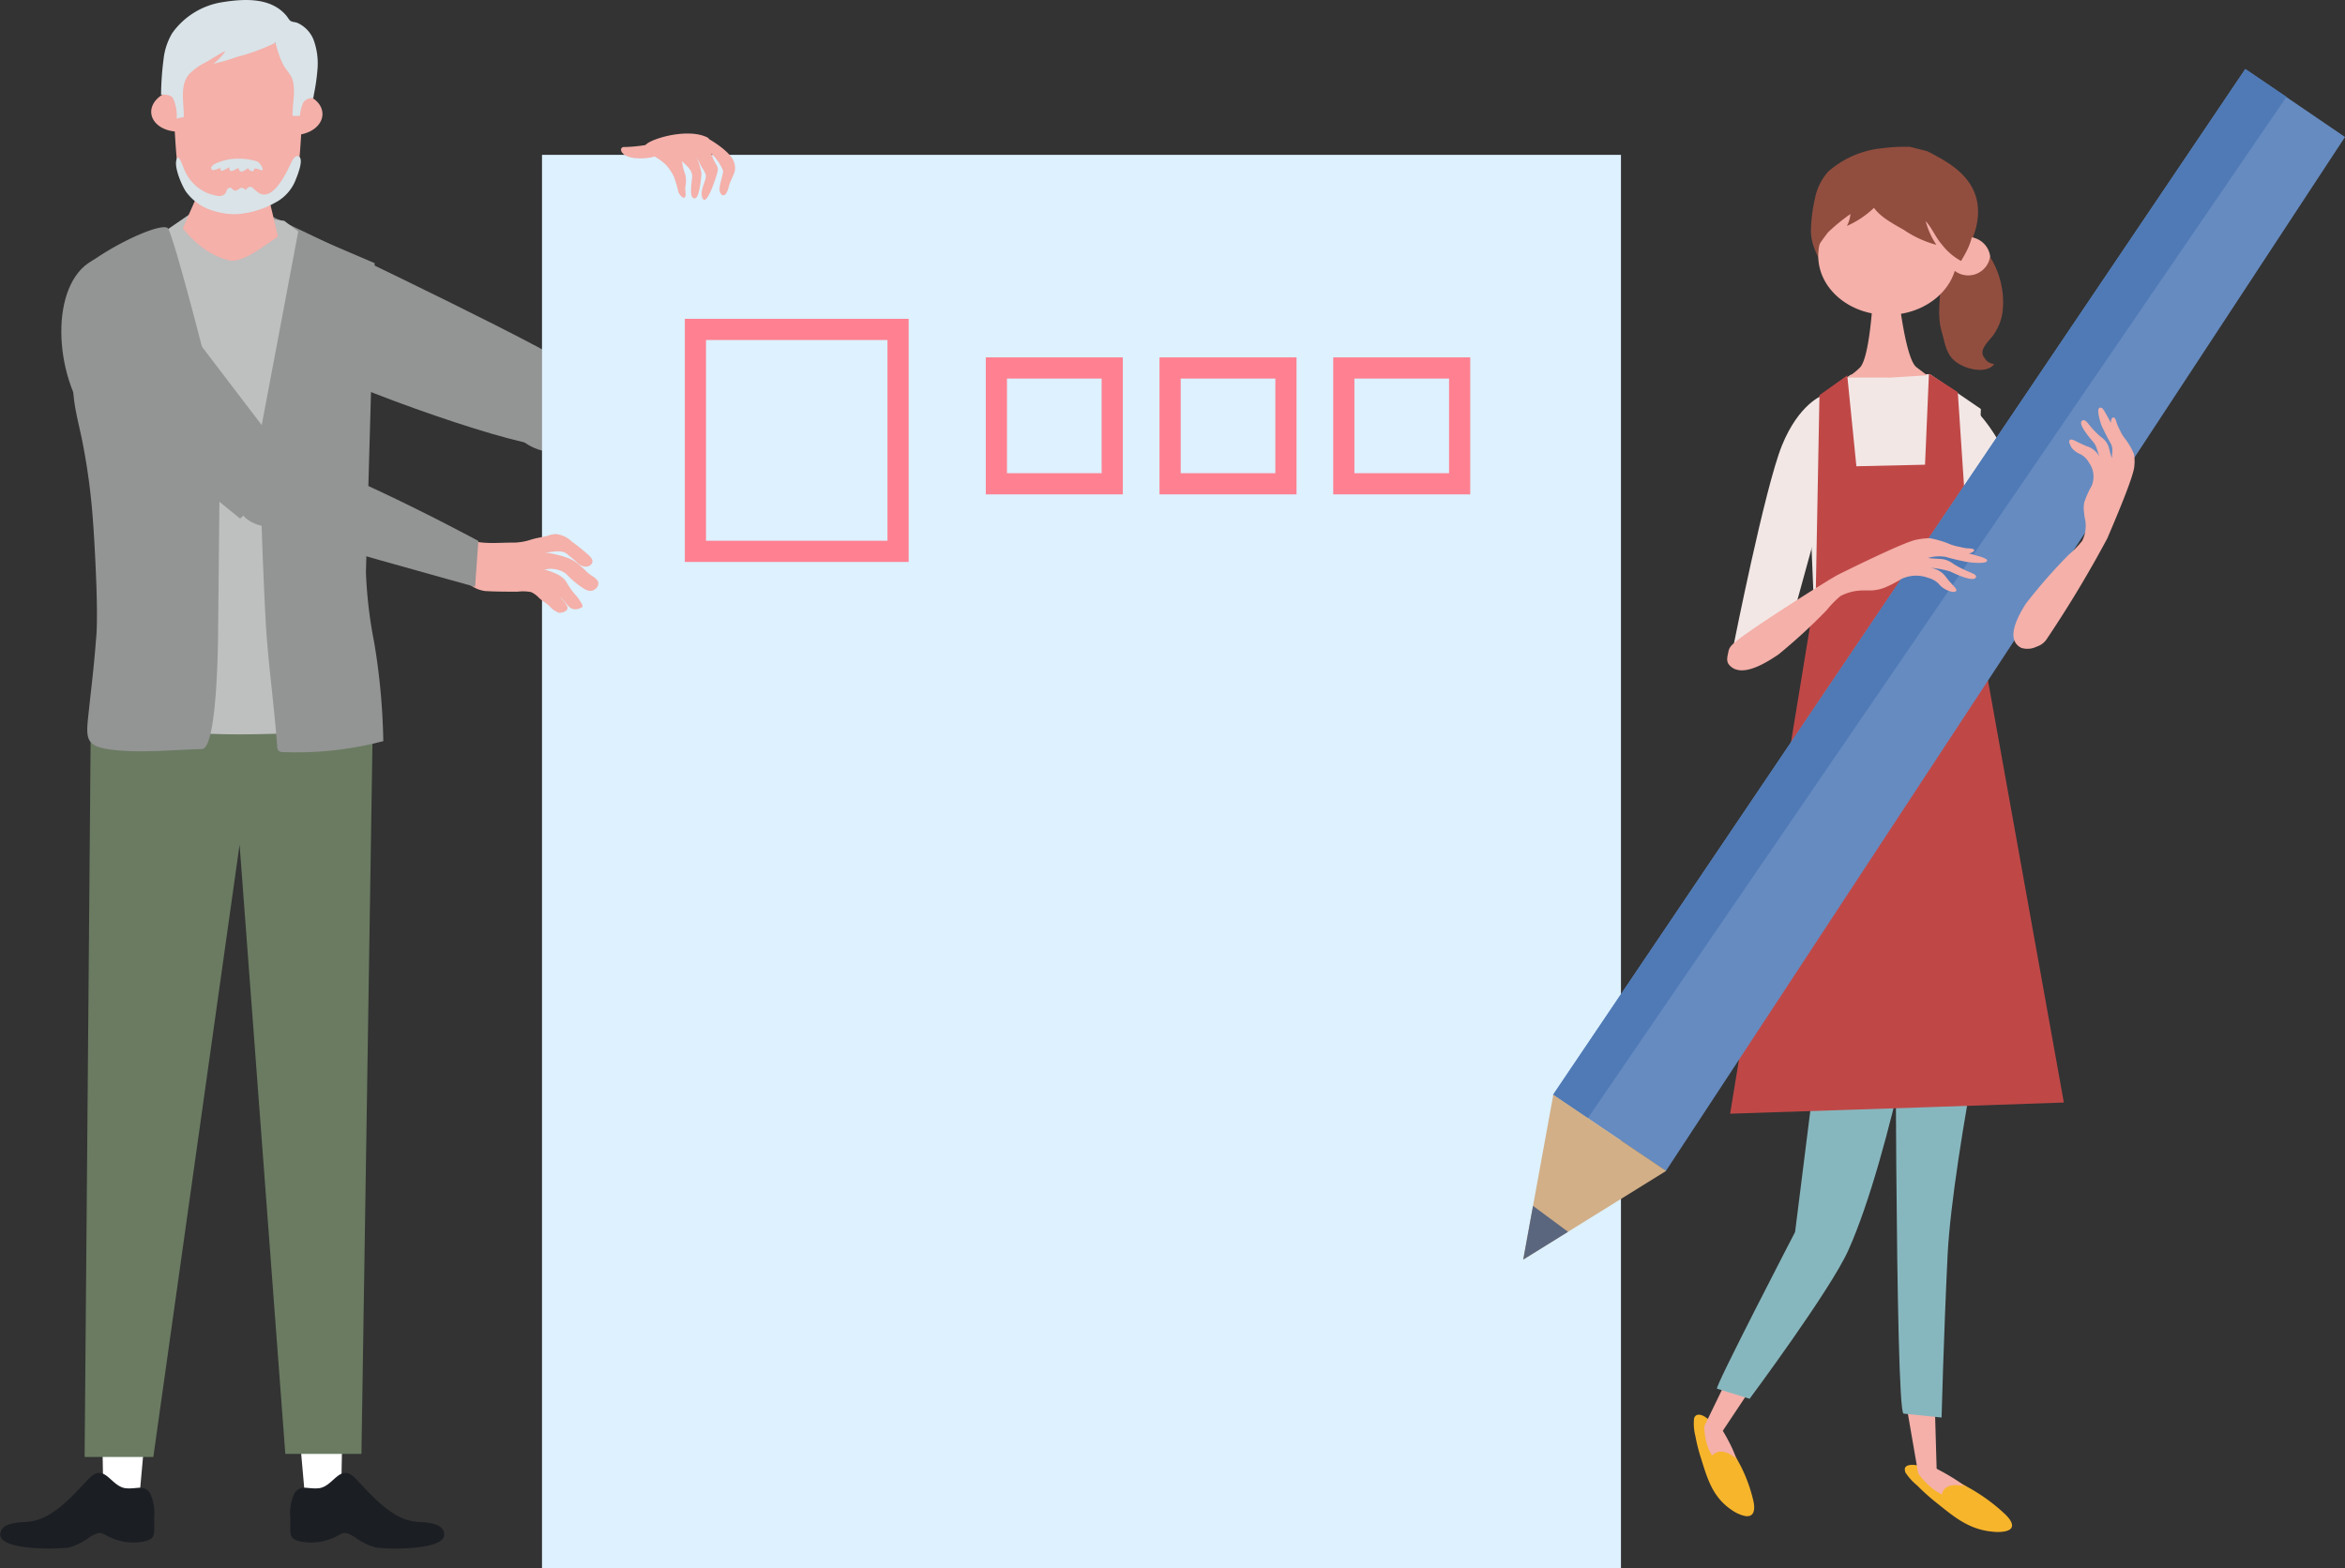 <svg xmlns="http://www.w3.org/2000/svg" viewBox="0 0 287.67 192.43"><rect x="0" y="0" width="287.67" height="192.43" fill="#333333" stroke="none"/><defs><style>.cls-1{fill:#939494;}.cls-2{fill:#f4b0a9;}.cls-3{fill:#ddf1ff;}.cls-4{fill:none;stroke:#ff8191;stroke-miterlimit:10;stroke-width:2.6px;}.cls-5{fill:#f7b52c;}.cls-6{fill:#914e3f;}.cls-7{fill:#87b7be;}.cls-8{fill:#f2e7e5;}.cls-9{fill:#bf4847;}.cls-10{fill:#668bc0;}.cls-11{fill:#4f7ab6;}.cls-12{fill:#d2af87;}.cls-13{fill:#5a667d;}.cls-14{fill:#fff;}.cls-15{fill:#1b1e23;}.cls-16{fill:#6a7b61;}.cls-17{fill:#bebfbf;}.cls-18{fill:#d9e3e8;}.cls-19{fill:#d57976;}</style></defs><title>lp_postcard_application</title><g id="レイヤー_2" data-name="レイヤー 2"><g id="レイヤー_1-2" data-name="レイヤー 1"><path class="cls-1" d="M29,24.48s.5,15.07,5.81,18.65,26.89,11.2,31.84,11.53c4.4.28,5.51-3.21,4.27-9.06-.27-1.31-32.1-16.44-32.1-16.44Z"/><path class="cls-2" d="M78.18,35.38a4,4,0,0,0,1,1.78,5.5,5.5,0,0,0,1.24,1.13.68.68,0,0,0,.31.08A.77.77,0,0,0,81,38.3,5.18,5.18,0,0,0,82.9,37a7.85,7.85,0,0,0,.8-1.82,12.94,12.94,0,0,1,.75-1.36,23.86,23.86,0,0,1,2.9-4.07,12.81,12.81,0,0,1,1.89-1.57c.56-.4,1.18-.74,1.41-1.44a3.63,3.63,0,0,0-.14-2,17.56,17.56,0,0,0-.74-2.26c-.22-.53-.48-1-.75-1.57a2.23,2.23,0,0,0-.43-.65,1.6,1.6,0,0,0-2,.08A7.29,7.29,0,0,0,85.24,22a.6.6,0,0,1-.22.2.73.73,0,0,1-.33,0,1.91,1.91,0,0,0-1.85.83,2.43,2.43,0,0,0-.18.69c-.13.91-.35,1.85-.4,2.77a12.43,12.43,0,0,1-.1,2.11c-.22,1-1,1.31-1.49,2.05a31.55,31.55,0,0,0-1.8,2.79C78.52,34.07,78,34.67,78.18,35.38Z"/><path class="cls-1" d="M81.12,29.83l5.35,2.55s-11,19.49-15.32,22.11c-5.32,3.21-10.48-2.36-9.06-5.75.68-1.63,4.12-2.15,7.33-5.48C75.53,36.93,81.12,29.83,81.12,29.83Z"/><rect class="cls-3" x="66.49" y="19" width="132.36" height="173.43"/><rect class="cls-4" x="85.31" y="40.42" width="24.86" height="27.23"/><rect class="cls-4" x="122.23" y="45.15" width="14.21" height="14.21"/><rect class="cls-4" x="143.54" y="45.15" width="14.21" height="14.21"/><rect class="cls-4" x="164.85" y="45.15" width="14.21" height="14.21"/><path class="cls-5" d="M207.81,174.13l0-.08c.23-.73,1-.48,1.51-.09,1.87,1.35,2.82,3.34,3.85,5.23a18.5,18.5,0,0,1,1.88,4.79c.28,1.06.3,2.51-1.4,1.92a4.77,4.77,0,0,1-1.21-.62c-2.39-1.61-3-3.91-3.77-6.35a21.24,21.24,0,0,1-.69-2.72A6.09,6.09,0,0,1,207.81,174.13Z"/><polygon class="cls-2" points="215.43 169.41 210.61 176.66 209.1 174.94 212.59 167.74 215.43 169.41"/><path class="cls-2" d="M209.07,174.94l2.25.58s3.48,5.6.64,4.62C208.92,179.08,209.07,174.94,209.07,174.94Z"/><path class="cls-5" d="M213,179s-1.55-1.54-2.78-.57-.72,1-.72,1l1.82,2.67,2.17-.35Z"/><path class="cls-5" d="M233.71,180.62l0-.09c-.23-.72.55-.86,1.24-.77,2.4.29,4.4,1.55,6.41,2.69a22.35,22.35,0,0,1,4.47,3.21c.86.77,1.75,2-.05,2.27a5.46,5.46,0,0,1-1.4,0c-3-.28-4.88-2-7-3.68a26.29,26.29,0,0,1-2.21-2A7,7,0,0,1,233.71,180.62Z"/><path class="cls-6" d="M238.05,34a13,13,0,0,0-.34-2.69c-.27-1.07-.7-2.24.58-2.9,2.5-1.29,4.72,1.38,5.81,3.07A10.48,10.48,0,0,1,245.69,38a6.3,6.3,0,0,1-1.32,3.32c-.69.85-1.86,1.9-.65,2.86a2.15,2.15,0,0,1-.24-.18,1.52,1.52,0,0,0,1.16.66c-.71,1-2.45.8-3.51.38-2.36-.91-2.38-2.41-2.93-4.33C237.56,38.52,238.12,36.32,238.05,34Z"/><path class="cls-7" d="M236.45,116.45s-4.36,25-9.7,36.94c-2.19,4.89-12.12,18.24-12.12,18.24l-4-1.24c-.34-.1,9.58-19.22,9.58-19.22L224.88,114Z"/><polygon class="cls-2" points="237.37 173.09 237.61 181.48 235.3 180.72 233.96 172.97 237.37 173.09"/><path class="cls-2" d="M235.27,180.73l2.26-.54s6.31,3.16,3.31,3.63C237.62,184.32,235.27,180.73,235.27,180.73Z"/><path class="cls-7" d="M245.58,113.64s-6,27.58-6.66,40.35c-.48,9.94-.74,19.94-.74,19.94l-4.66-.48c-1.05-.11-1-60.17-1-60.17Z"/><path class="cls-8" d="M223.59,48.51s-2.91,1-5,6.17-5.93,24.53-5.93,24.53l6.73-1.58,3.8-13.82Z"/><path class="cls-8" d="M222.47,73s-.95-22.7-.95-22.7L227,46l9.76-.08L243,50.18l-.75,23.44Z"/><polygon class="cls-9" points="222.75 72.51 223.2 48.49 226.61 46.06 227.73 57.21 236.15 57.02 236.63 45.84 240.17 48.12 241.73 71.57 253.18 135.28 236.55 135.85 212.24 136.65 222.75 72.51"/><path class="cls-6" d="M242.47,27.66c-.92,4.37-6,8.26-6,8.26l-10.15-.29s-4.37-3.72-4.16-7.6a19.39,19.39,0,0,1,.5-3.74,6.93,6.93,0,0,1,1.61-3.23A11.73,11.73,0,0,1,231,18.18a19,19,0,0,1,2.43-.17c.53,0,.85,0,.85,0h0l2.07.52s.31.13.79.39C239.07,20,243.63,22.22,242.47,27.66Z"/><path class="cls-2" d="M240.08,31.4c0,4-3.84,7.26-8.55,7.24s-8.5-3.27-8.48-7.29,3.83-7.26,8.53-7.24S240.09,27.38,240.08,31.4Z"/><path class="cls-2" d="M244.14,31.44a2.72,2.72,0,0,1-5.39,0,2.72,2.72,0,0,1,5.39,0Z"/><path class="cls-6" d="M223.49,26.31a12.41,12.41,0,0,0-.7,2.35c-.08.46-.42,1.54,0,1.93a24,24,0,0,1,1.47-2.09A23.29,23.29,0,0,1,227,26.26a4,4,0,0,1-.43,1.46,11.43,11.43,0,0,0,3.32-2.22c.8,1.15,2.43,2,3.65,2.7a13.13,13.13,0,0,0,4,1.84,9.76,9.76,0,0,1-1.31-2.91c.79.85,1.21,2,2,2.89a7.45,7.45,0,0,0,2.34,2c1-1.65,1.73-3.16,1.35-5.14a8.06,8.06,0,0,0-2.35-4,8.17,8.17,0,0,0-4.09-2,7.52,7.52,0,0,1-1.72-.25,2.77,2.77,0,0,0-1.35-.3A10.58,10.58,0,0,0,226,22.57,7.66,7.66,0,0,0,223.49,26.31Z"/><path class="cls-2" d="M231.49,46.33l-4.94,0a7.26,7.26,0,0,0,1.57-1.19c1.25-1.09,1.64-8.61,1.64-8.61l1.59,0v0l1.59,0s.83,7.49,2.15,8.52l1.32,1-4.62.29v0h-.3Z"/><path class="cls-8" d="M240.46,49.23s1.67-.13,4.59,4.67,5.69,22.74,5.69,22.74l-5,1.3Z"/><path class="cls-5" d="M241,182.35s-2.25-.6-2.72.79,0,1.18,0,1.18l3.15,1.44,1.64-1.3Z"/><polygon class="cls-10" points="204.36 143.68 190.52 134.33 275.44 8.47 287.67 16.81 204.36 143.68"/><polygon class="cls-11" points="194.78 137.21 190.52 134.33 275.44 8.47 280.49 11.88 194.78 137.21"/><path class="cls-2" d="M229.54,72.45c-.4,0-.8,0-1.19,0a6,6,0,0,0-2.58.69,12.38,12.38,0,0,0-1.68,1.72,68,68,0,0,1-5.94,5.46c-1.27.84-4.47,3-6,1.29-.45-.49-.22-1.1-.12-1.65s.42-.83.93-1.26c1.83-1.54,11.45-7.66,12.67-8.26,1.86-.91,8.11-4,9.49-4.22a8,8,0,0,1,1.62-.18,11.18,11.18,0,0,1,1.49.37c.59.17,1.09.45,1.7.59.43.1.89.2,1.34.28.19,0,.8,0,.9.18s-.4.44-.66.44c.39.11.79.21,1.17.33a4,4,0,0,1,1,.38c.59.71-2.13.4-2.5.32-.86-.18-1.66-.35-2.49-.6a4.79,4.79,0,0,0-2.16.13c.59.1,1.21.08,1.8.15a2.9,2.9,0,0,1,1.33.6,13.39,13.39,0,0,0,2,1c.25.11.82.31.75.58-.19.78-2.76-.47-3.2-.68a11.75,11.75,0,0,0-2.51-.45,2.82,2.82,0,0,1,2,1.11,8.74,8.74,0,0,0,.73.88c.12.16.61.59.57.78-.08.35-.81.15-1.12,0a2.9,2.9,0,0,1-1.1-.85,3,3,0,0,0-1.25-.68,4.25,4.25,0,0,0-3.3.15,13.83,13.83,0,0,1-2.1,1.08A5.52,5.52,0,0,1,229.54,72.45Z"/><path class="cls-2" d="M255.68,63c0,.34.11.69.15,1a4.24,4.24,0,0,1-.39,2.35,11.94,11.94,0,0,1-1.68,1.73,66.79,66.79,0,0,0-5.25,6c-.76,1.23-2.67,4.35-.54,5.42a2.56,2.56,0,0,0,1.88-.16,2.32,2.32,0,0,0,1.28-1,143.28,143.28,0,0,0,7.39-12.3c.74-1.75,3.3-7.68,3.31-8.9a4.82,4.82,0,0,0-.05-1.42,6.94,6.94,0,0,0-.64-1.24c-.28-.48-.67-.87-.92-1.37s-.37-.73-.52-1.11c-.07-.16-.17-.69-.34-.75-.33-.14-.43.41-.4.64-.17-.32-.35-.65-.55-1s-.4-.75-.58-.83c-.89-.39-.13,1.91,0,2.22.35.72.66,1.37,1.06,2.06s.18,1.16.19,1.88c-.2-.49-.28-1-.45-1.53a2.41,2.41,0,0,0-.87-1.05,11,11,0,0,1-1.47-1.51c-.17-.21-.48-.67-.78-.56-.84.29,1,2.31,1.27,2.66.5.55.55,1.42.88,2.09a2.55,2.55,0,0,0-1.55-1.53c-.39-.12-.74-.33-1.11-.48-.2-.09-.75-.44-1-.37-.38.13,0,.72.13,1a2.81,2.81,0,0,0,1.12.81,2.53,2.53,0,0,1,1,1,2.93,2.93,0,0,1,.34,2.87,11.23,11.23,0,0,0-.9,2A3.61,3.61,0,0,0,255.68,63Z"/><polygon class="cls-12" points="190.55 134.33 186.86 154.55 204.39 143.67 190.55 134.33"/><polygon class="cls-13" points="186.86 154.55 192.36 151.14 188.06 147.96 186.86 154.55"/><polygon class="cls-14" points="42.59 145.13 41.84 183.82 37.43 183.82 34.03 145.37 42.59 145.13"/><polygon class="cls-14" points="11.94 145.13 12.69 183.82 17.09 183.82 20.46 146.38 11.94 145.13"/><path class="cls-15" d="M18.92,186.14c0,.32,0,.63,0,.89,0,1.38.09,1.83-1.39,2.14a6.89,6.89,0,0,1-3.83-.45c-1.29-.55-1.2-1-2.68-.13a7.76,7.76,0,0,1-2.48,1.27c-1.17.24-9.47.5-8.42-2,.36-.85,1.54-1,2.59-1.1.45,0,.88-.06,1.21-.11,2.8-.47,5.2-3.38,7-5.24,1.93-2,2.66,1,4.52,1.2.83.07,1.43-.1,1.92-.06a1.36,1.36,0,0,1,1.06.71A5.67,5.67,0,0,1,18.92,186.14Z"/><path class="cls-16" d="M11.12,90.56l-.74,88.21,8.43,0,10.58-75.13L35,178.39h9.34L45.71,90S11.42,89.76,11.12,90.56Z"/><path class="cls-15" d="M35.61,186.14c0,.32,0,.63,0,.89,0,1.38-.09,1.83,1.39,2.14a6.88,6.88,0,0,0,3.83-.45c1.29-.55,1.2-1,2.68-.13A7.72,7.72,0,0,0,46,189.86c1.17.24,9.47.5,8.41-2-.36-.85-1.54-1-2.59-1.1-.45,0-.88-.06-1.21-.11-2.8-.47-5.2-3.38-7-5.24-1.93-2-2.65,1-4.52,1.2-.83.07-1.42-.1-1.92-.06a1.36,1.36,0,0,0-1.06.71A5.57,5.57,0,0,0,35.61,186.14Z"/><path class="cls-17" d="M24.09,25.72l-11.64,8C12.3,38,12.85,43,12,47.2a7.48,7.48,0,0,0-.3,3.89c.28,1.35.79,2.66,1,4A54.09,54.09,0,0,1,13.91,66.3c-.11,4.11-.45,8.24-.65,12.35-.17,3.38.35,6.53.23,9.88,9.37,2.16,19.14,1.64,28.75,1.1a2,2,0,0,0,1.33-.42A1.92,1.92,0,0,0,44,87.92c.37-7.3-.38-14.42-.32-21.72q.12-16.1.26-32.2l-9.08-6.91Z"/><path class="cls-1" d="M11.89,75.24c0,1.1,0,2.21-.12,3.31-.24,3.23-.55,5.63-.91,9-.34,3.13-.41,4.06,3,4.46s7.36,0,10.9-.1c1.91,0,2-13.37,2-15.07.06-4.75.12-13,.19-17.72,0-1.84,0-3.69.07-5.53a9.27,9.27,0,0,0,0-2.17S22,31.14,20.66,28.09c-.4-.92-5.62,1.29-9.36,3.93-1.93,1.36.86,5.1.56,8.07C11.66,42,9.37,44,9.07,46c-.39,2.58.47,5.4,1,8a78.2,78.2,0,0,1,1.32,9.73C11.61,66.47,11.91,72.6,11.89,75.24Z"/><path class="cls-1" d="M45.62,91.28l1.4-.34a80.68,80.68,0,0,0-1.13-12.19,54,54,0,0,1-1-8.58s1.07-37.88,1.07-37.88l-9.35-4L31.8,53.78c.16,7.29.39,14.59.76,21.87C32.83,81,33.62,86.22,34,91.58a.84.84,0,0,0,.15.52.81.81,0,0,0,.57.18A41.71,41.71,0,0,0,45.62,91.28Z"/><path class="cls-2" d="M32.55,22.48l1.56,6.58c-1.56.92-4,3.08-5.87,2.93a9.23,9.23,0,0,1-4.06-2.15A11,11,0,0,1,22.43,28l2.33-5.3Z"/><path class="cls-2" d="M36.82,7A3.35,3.35,0,0,0,35.5,5.85a10.77,10.77,0,0,0-6.29-.69,10.8,10.8,0,0,0-6.3.69A3.35,3.35,0,0,0,21.59,7a4.1,4.1,0,0,0-.46,2.61c.13,2.49.21,5,.37,7.48.08,1.26.18,2.53.32,3.79.12,1.11.69,1.62,1.83,2.38a12.32,12.32,0,0,0,2.64,1.5,8.58,8.58,0,0,0,2.92.3,8.55,8.55,0,0,0,2.91-.3,12.32,12.32,0,0,0,2.64-1.5c1.14-.76,1.71-1.27,1.83-2.38.14-1.26.24-2.53.32-3.79.16-2.49.24-5,.37-7.48A4,4,0,0,0,36.82,7Z"/><path class="cls-2" d="M39.56,14c0,1.42-1.57,2.58-3.54,2.57S32.45,15.4,32.45,14,34,11.4,36,11.4,39.56,12.55,39.56,14Z"/><path class="cls-2" d="M25.63,13.11c.22,1.41-1.19,2.75-3.14,3s-3.7-.7-3.92-2.1,1.19-2.76,3.13-3S25.41,11.7,25.63,13.11Z"/><path class="cls-18" d="M38.44,4.81a3.85,3.85,0,0,0-1.95-2c-.24-.1-.61-.11-.81-.22s-.39-.48-.56-.68C33.22-.33,30-.17,27.26.27a9.31,9.31,0,0,0-6.13,3.79A7.91,7.91,0,0,0,20.06,7.3a36.11,36.11,0,0,0-.3,4.33c.44-.06,1.2,0,1.44.39a5,5,0,0,1,.47,2.54,4.07,4.07,0,0,1,.87-.18c.07-1.71-.59-3.92.74-5.36a7.63,7.63,0,0,1,1.93-1.36c.82-.46,1.62-1,2.45-1.42a6,6,0,0,1-1.49,1.58A20,20,0,0,0,29,7,24.48,24.48,0,0,0,33.8,5.24a13.11,13.11,0,0,0,.86,2.54c.26.53.68,1,1,1.5.78,1.36.17,3.46.23,4.93a6.91,6.91,0,0,0,.91,0,4.67,4.67,0,0,1,.42-1.65,1.28,1.28,0,0,1,1.21-.5s.08-.46.1-.59a24.08,24.08,0,0,0,.42-3A8.35,8.35,0,0,0,38.44,4.81Z"/><path class="cls-19" d="M29.35,26h-.48a7.52,7.52,0,0,1-2.81-.33,8.54,8.54,0,0,1-1.75-1.06.21.21,0,0,1,0-.3.22.22,0,0,1,.31-.05,8.49,8.49,0,0,0,1.66,1,6.93,6.93,0,0,0,2.64.3,7,7,0,0,0,2.66-.3,7.24,7.24,0,0,0,1.13-.62.22.22,0,0,1,.24.36,7.82,7.82,0,0,1-1.2.67A6.37,6.37,0,0,1,29.35,26Z"/><path class="cls-18" d="M31.64,23.59h0c-.63-.41-.86-1.12-1.5-.28-.71-.66-.8.14-1.35.07-.26,0-.29-.42-.65-.33s-.35.48-.46.63c-.5.62-1.17.32-2,.1a5.31,5.31,0,0,1-3-2.81c-.2-.34-.82-2.57-1.07-1.19-.17.95.7,3,1.21,3.75a6.38,6.38,0,0,0,3.62,2.41,8.27,8.27,0,0,0,2.71.33,11.11,11.11,0,0,0,4.58-1.39,5.33,5.33,0,0,0,2.61-3c.17-.45,1-2.44.26-2.71-.33-.13-.67.35-.78.58C35.36,20.73,33.5,25,31.64,23.59Z"/><path class="cls-18" d="M31.58,19.81a7.88,7.88,0,0,0-3.21-.29c-.36,0-2.91.58-2.39,1.28.18.25.79-.18,1.09-.17-.16.76.82-.07,1.05-.08.05.91.76.12,1.15.08.14.8.77.27,1.15,0,.12.16.28.41.55.38s.14-.33.29-.33c.55,0,1.14.52.92-.09A1.75,1.75,0,0,0,31.58,19.81Z"/><path class="cls-1" d="M8.63,40.92s-1.5,4.21,1.82,7c9.79,8.24,19,15.71,19,15.71l6.83-6L21.56,38.33Z"/><path class="cls-2" d="M57.89,66.36a9.15,9.15,0,0,0,1.39.22c1.15.1,2.32,0,3.48,0a7.23,7.23,0,0,0,2.36-.36c.66-.21,1.33-.3,2-.46a4.65,4.65,0,0,1,1-.24,3.3,3.3,0,0,1,2,.91,25.4,25.4,0,0,1,2.13,1.72c.33.33.63.72.25,1.12s-1.1.31-1.56-.12-1-.86-1.45-1.23c-.68-.5-1.83-.15-2.63-.13a14,14,0,0,1,2.65.62,4.55,4.55,0,0,1,1.65,1,9.15,9.15,0,0,1,.86.79c.36.35.86.56,1.2.94s.19.89-.29,1.2c-.64.43-1.31-.11-1.83-.47a11.63,11.63,0,0,1-1.45-1.25,2.26,2.26,0,0,0-.9-.6,3.62,3.62,0,0,0-1.22-.23c-.32,0-.68.15-1,0,1,.33,2.36.67,2.94,1.61a11.88,11.88,0,0,0,1,1.46,5.63,5.63,0,0,1,.9,1.23c.15.31.13.41-.2.53a1.29,1.29,0,0,1-1,.07c-.64-.3-.9-1.11-1.5-1.41a3.05,3.05,0,0,1,.94,1.2c.14.52-.72.77-1.1.69a3.18,3.18,0,0,1-1.18-.88c-.38-.32-.8-.57-1.17-.89a3.2,3.2,0,0,0-1-.75,5.42,5.42,0,0,0-1.66-.05c-1.34,0-2.67,0-4-.08a3.91,3.91,0,0,1-2-.9,15.68,15.68,0,0,0-1.89-1,7.14,7.14,0,0,1-1.73-1.2c-.61-.58-.81-1-.5-1.75s1.1-2.53,2.3-2A13.21,13.21,0,0,0,57.89,66.36Z"/><path class="cls-1" d="M58.68,66.37S33.46,52.74,31.45,55.7s-4,7.3.2,8.69S58.28,72,58.28,72Z"/><path class="cls-1" d="M11.23,52.08C6.37,45.84,6.18,34.79,11.3,32s6.93,1.38,6.93,1.38L15.9,44.56S13,54.41,11.23,52.08Z"/><path class="cls-2" d="M87,17.08a.58.58,0,0,0-.3-.25c-1.93-.93-5.33-.24-6.94.56-.37.18-.8.49-.66.85a.85.85,0,0,0,.29.31c1.66,1.23,2.31,1.24,3.28,3.12a17.48,17.48,0,0,1,.56,1.91c.06.16.46.78.73.67s.07-1,.1-1.24a3.85,3.85,0,0,0,0-1.62,6.29,6.29,0,0,1-.39-1.62c.52.57,1.29,1.08,1.24,1.91,0,.38-.5,2.89.39,2.64.51-.13.73-2.59.75-3a6.59,6.59,0,0,0-.61-2c.25.39.45.84.68,1.26a3,3,0,0,1,.47.93c.07.66-.8,1.85-.42,2.78.5,1.2,1.7-2.65,1.75-2.84.2-.71.22-.79-.1-1.34a5.52,5.52,0,0,1-.56-1.27,6.51,6.51,0,0,1,1.44,2.08c.06.45-.58,2-.4,2.58s.75.82,1.09-.55,1.1-1.78.64-3.1S87,17.08,87,17.08Z"/><path class="cls-2" d="M79.77,17.69a18.63,18.63,0,0,1-3.12.35c-.81-.1-.69,1.22,1.39,1.37a6.76,6.76,0,0,0,3.52-.66l1.91-.56Z"/></g></g></svg>